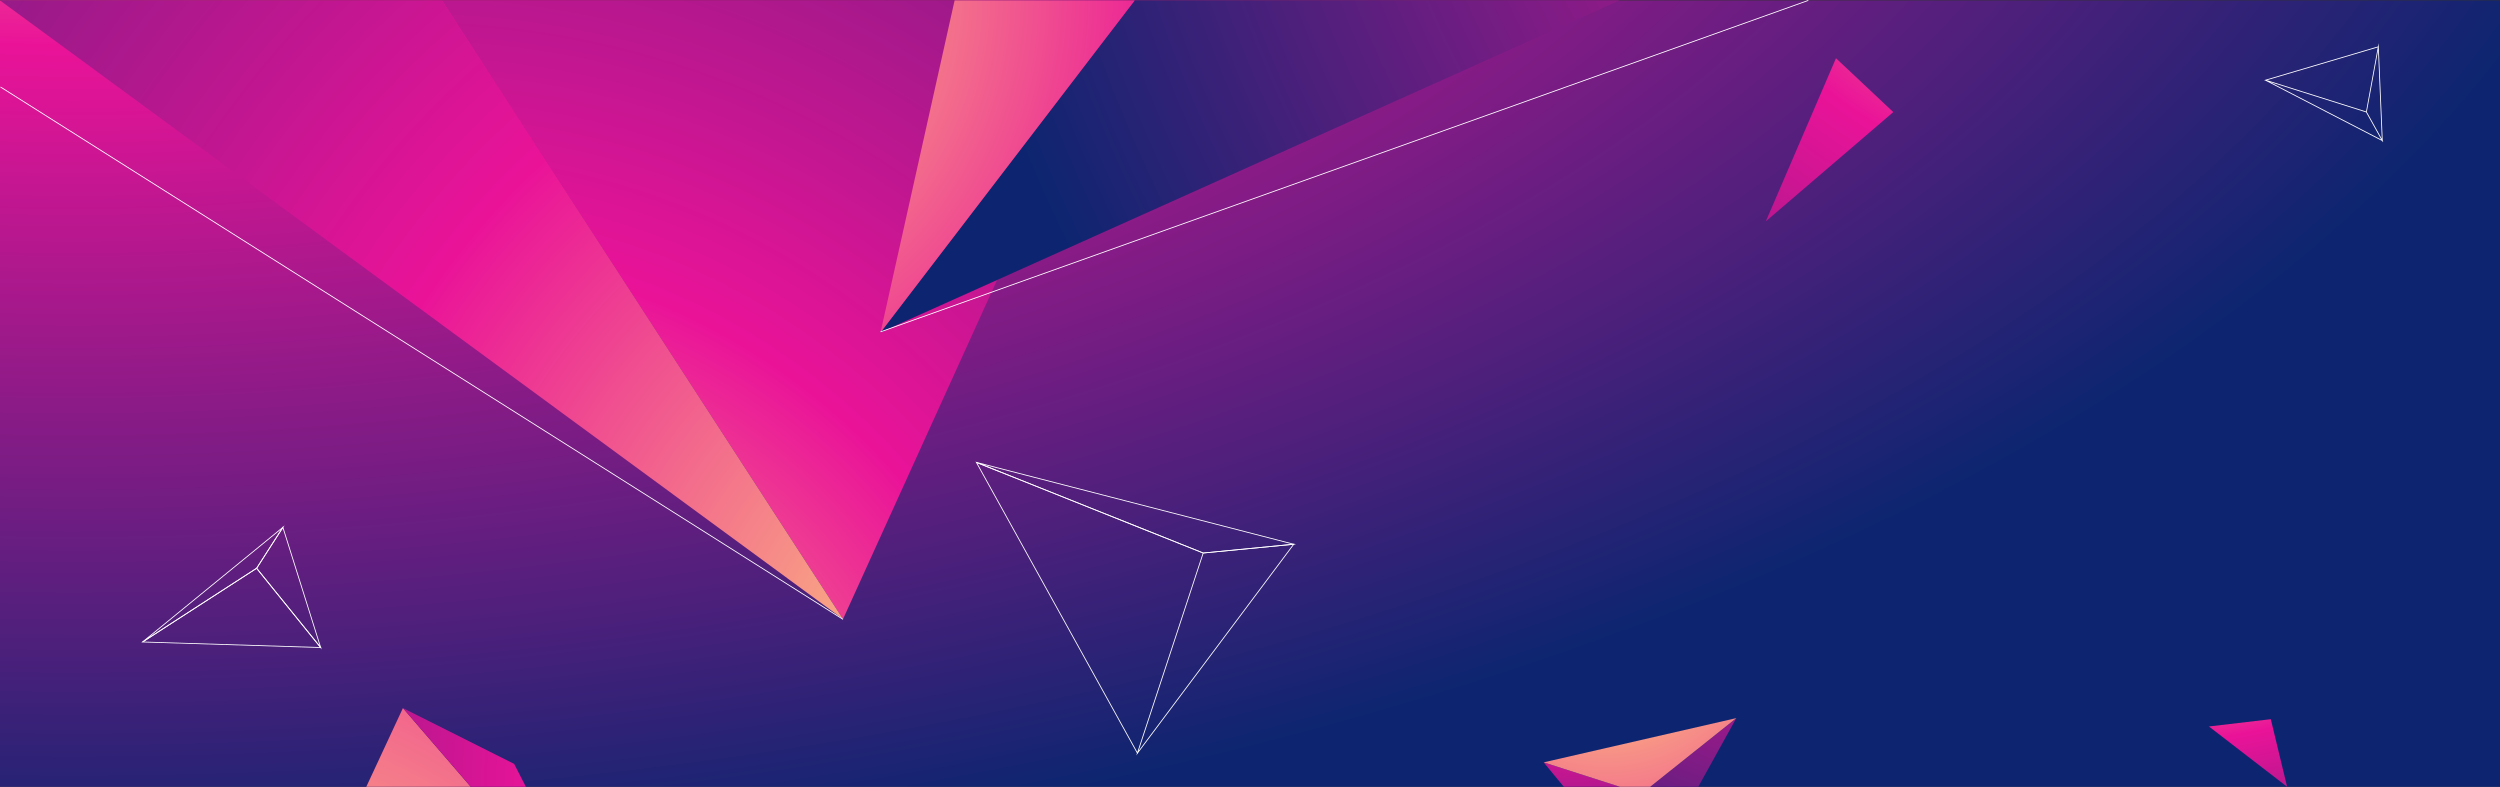 <svg xmlns="http://www.w3.org/2000/svg" xml:space="preserve" id="prefix__Layer_1" x="0" y="0" version="1.1" viewBox="1203 -554.7 3018 949.8"><rect x="1203" y="-554.7" width="3018" height="949.8" fill="#333333" stroke="none"/><style>.prefix__st10{fill:none;stroke:#fff;stroke-miterlimit:10}</style><radialGradient id="prefix__SVGID_1_" cx="1291.937" cy="2345.961" r="3145.604" gradientTransform="matrix(1 0 0 -.5 0 117.634)" gradientUnits="userSpaceOnUse"><stop offset="0" stop-color="#ffe67b"/><stop offset=".353" stop-color="#ea1398"/><stop offset="1" stop-color="#0d2570"/></radialGradient><path fill="url(#prefix__SVGID_1_)" d="M1203-554.2h3018v949.3H1203z"/><radialGradient id="prefix__SVGID_2_" cx="1696.599" cy="257.198" r="2217.226" gradientTransform="matrix(1 0 0 -1 0 790.6)" gradientUnits="userSpaceOnUse"><stop offset="0" stop-color="#ffe67b"/><stop offset=".353" stop-color="#ea1398"/><stop offset="1" stop-color="#0d2570"/></radialGradient><path fill="url(#prefix__SVGID_2_)" d="m1736.5-554.2 484.2 746.9L2560-554.2z"/><radialGradient id="prefix__SVGID_3_" cx="2475.195" cy="476.802" r="2587.718" gradientTransform="matrix(1 0 0 -1 0 790.6)" gradientUnits="userSpaceOnUse"><stop offset="0" stop-color="#ffe67b"/><stop offset=".353" stop-color="#ea1398"/><stop offset="1" stop-color="#0d2570"/></radialGradient><path fill="url(#prefix__SVGID_3_)" d="M2220.7 192.7 1203-554.2h533.5z"/><radialGradient id="prefix__SVGID_4_" cx="4312.119" cy="1542.358" r="3331.762" gradientTransform="matrix(-.504 -.724 -.537 .374 4608.159 3372.47)" gradientUnits="userSpaceOnUse"><stop offset="0" stop-color="#ffe67b"/><stop offset=".353" stop-color="#ea1398"/><stop offset="1" stop-color="#0d2570"/></radialGradient><path fill="url(#prefix__SVGID_4_)" d="m1689.4 300.1-92.7 199.2 338.5 86z"/><radialGradient id="prefix__SVGID_5_" cx="4127.452" cy="449.314" r="1667.38" gradientTransform="matrix(-.504 -.724 -.537 .374 4608.159 3372.47)" gradientUnits="userSpaceOnUse"><stop offset="0" stop-color="#ffe67b"/><stop offset=".353" stop-color="#ea1398"/><stop offset="1" stop-color="#0d2570"/></radialGradient><path fill="url(#prefix__SVGID_5_)" d="m1689.4 300.1 134.3 67.4 111.5 217.8z"/><radialGradient id="prefix__SVGID_6_" cx="2795.198" cy="-483.122" r="471.875" gradientTransform="scale(1 -1) rotate(-41.623 3377.845 -723.993)" gradientUnits="userSpaceOnUse"><stop offset="0" stop-color="#ffe67b"/><stop offset=".353" stop-color="#ea1398"/><stop offset="1" stop-color="#0d2570"/></radialGradient><path fill="url(#prefix__SVGID_6_)" d="m3066.5 365.6 118.1 37.9 3.3 109.4z"/><radialGradient id="prefix__SVGID_7_" cx="2858.155" cy="-59.304" r="774.222" gradientTransform="scale(1 -1) rotate(-41.623 3377.845 -723.993)" gradientUnits="userSpaceOnUse"><stop offset="0" stop-color="#ffe67b"/><stop offset=".353" stop-color="#ea1398"/><stop offset="1" stop-color="#0d2570"/></radialGradient><path fill="url(#prefix__SVGID_7_)" d="m3184.6 403.5 114.5-91.3-111.2 200.7z"/><radialGradient id="prefix__SVGID_8_" cx="2837.007" cy="-471.022" r="1262.989" gradientTransform="scale(1 -1) rotate(-41.623 3377.845 -723.993)" gradientUnits="userSpaceOnUse"><stop offset="0" stop-color="#ffe67b"/><stop offset=".353" stop-color="#ea1398"/><stop offset="1" stop-color="#0d2570"/></radialGradient><path fill="url(#prefix__SVGID_8_)" d="m3299.1 312.2-232.6 53.4 118.1 37.9z"/><radialGradient id="prefix__SVGID_9_" cx="7164.451" cy="4203.684" r="1931.645" gradientTransform="matrix(1 0 0 -1 -2938 3098.6)" gradientUnits="userSpaceOnUse"><stop offset="0" stop-color="#ffe67b"/><stop offset=".353" stop-color="#ea1398"/><stop offset="1" stop-color="#0d2570"/></radialGradient><path fill="url(#prefix__SVGID_9_)" d="m3158-554.2-892 400.7 306.8-400.7z"/><radialGradient id="prefix__SVGID_10_" cx="4927.617" cy="3660.816" r="1843.987" gradientTransform="matrix(1 0 0 -1 -2938 3098.6)" gradientUnits="userSpaceOnUse"><stop offset="0" stop-color="#ffe67b"/><stop offset=".353" stop-color="#ea1398"/><stop offset="1" stop-color="#0d2570"/></radialGradient><path fill="url(#prefix__SVGID_10_)" d="m2266-153.5 89.4-400.7h217.4z"/><path d="M1203.6-449.7 2220.7 193m45.3-347.1 1120-400.1m-809.9 908.7-194.4-351 273.8 109.4zm79.4-241.6 109.3-10.6-188.7 252.2z" class="prefix__st10"/><path d="M2764.8 102.3 2381.7 3.5l273.8 109.4zm1173.1-560.2 136.2-40.3-14.4 78.7zm121.8 38.4 19.2 34.5-141-72.9zm19.2 34.5-4.8-113.2-14.4 78.7zM1590.1 227l-215-6.7 137.7-89z" class="prefix__st10"/><path d="m1512.8 131.3 31.7-49.4 45.6 145.1z" class="prefix__st10"/><path d="m1544.5 81.9-169.4 138.4 137.7-89z" class="prefix__st10"/><radialGradient id="prefix__SVGID_11_" cx="4407.53" cy="-2563.765" r="1308.635" gradientTransform="scale(-1 1) rotate(33.655 -2555.267 -15087.887)" gradientUnits="userSpaceOnUse"><stop offset="0" stop-color="#ffe67b"/><stop offset=".353" stop-color="#ea1398"/><stop offset="1" stop-color="#0d2570"/></radialGradient><path fill="url(#prefix__SVGID_11_)" d="m3488.6-419.4-153.9 131.9 84.7-196.9z"/><radialGradient id="prefix__SVGID_12_" cx="888.849" cy="-1875.638" r="1308.786" gradientTransform="matrix(0 .405 .807 0 5294.456 -204.616)" gradientUnits="userSpaceOnUse"><stop offset="0" stop-color="#ffe67b"/><stop offset=".353" stop-color="#ea1398"/><stop offset="1" stop-color="#0d2570"/></radialGradient><path fill="url(#prefix__SVGID_12_)" d="m3944.3 313.5 19.7 81.6-94.4-72.8z"/></svg>
